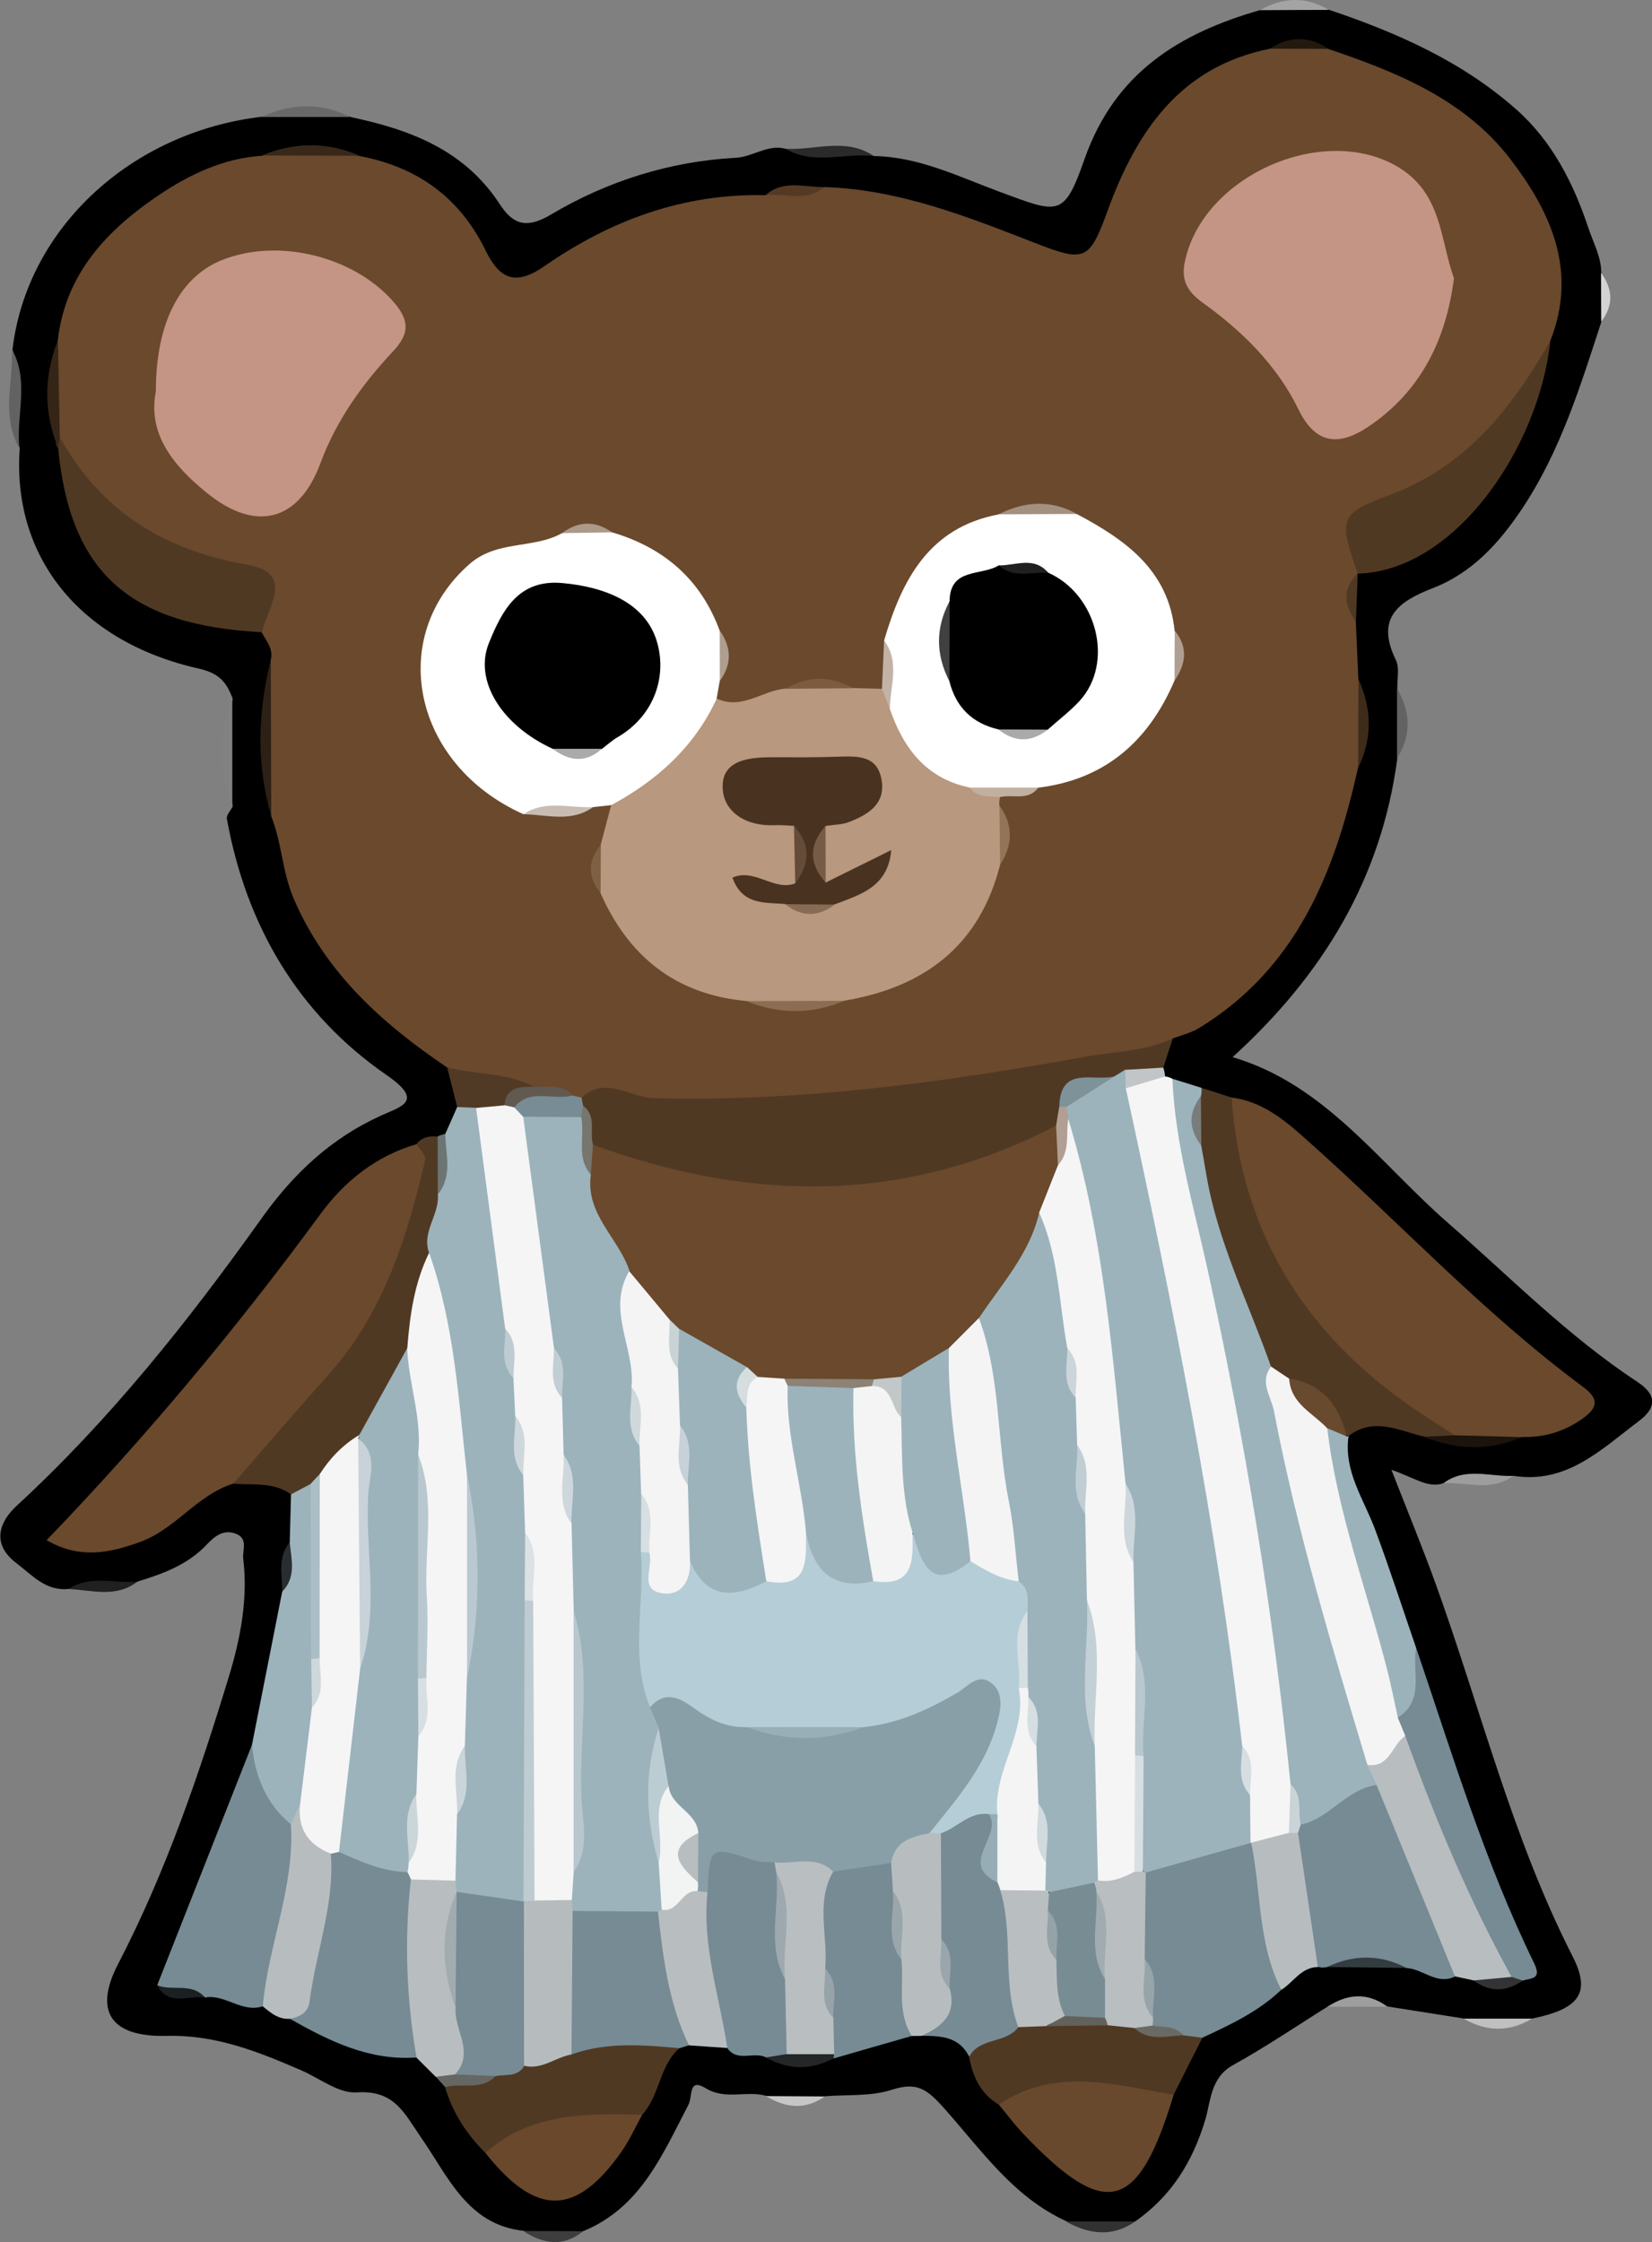 <?xml version="1.0" encoding="UTF-8"?><svg id="Calque_2" xmlns="http://www.w3.org/2000/svg" viewBox="0 0 170.47 231.31"><rect x="0" y="0" width="170.47" height="231.31" fill="#808080" stroke="none"/><defs><style>.cls-1{fill:#9d9d9d;}.cls-2{fill:#98afb8;}.cls-3{fill:#76756e;}.cls-4{fill:#b9c8cf;}.cls-5{fill:#d6dddf;}.cls-6{fill:#b8bdc0;}.cls-7{fill:#f4f4f4;}.cls-8{fill:#f4f4f5;}.cls-9{fill:#fff;}.cls-10{fill:#69482c;}.cls-11{fill:#c0ced4;}.cls-12{fill:#2d2015;}.cls-13{fill:#282e30;}.cls-14{fill:silver;}.cls-15{fill:#9da9ae;}.cls-16{fill:#d6dee1;}.cls-17{fill:#c2c7c7;}.cls-18{fill:#f5f5f5;}.cls-19{fill:#947459;}.cls-20{fill:#899fa8;}.cls-21{fill:#3e3e3e;}.cls-22{fill:#c9d2d5;}.cls-23{fill:#ab9989;}.cls-24{fill:#96a3a9;}.cls-25{fill:#7c5b40;}.cls-26{fill:#765c46;}.cls-27{fill:#beccd2;}.cls-28{fill:#778c95;}.cls-29{fill:#6c7474;}.cls-30{fill:#543a24;}.cls-31{fill:#cdd7db;}.cls-32{fill:#787d7b;}.cls-33{fill:#3e2b1a;}.cls-34{fill:#cad6da;}.cls-35{fill:#a4a4a4;}.cls-36{fill:#696969;}.cls-37{fill:#c1c5c7;}.cls-38{fill:#646763;}.cls-39{fill:#313131;}.cls-40{fill:#dbe1e4;}.cls-41{fill:#b09f90;}.cls-42{fill:#c1ced3;}.cls-43{fill:#c49484;}.cls-44{fill:#24190f;}.cls-45{fill:#c7d3d8;}.cls-46{fill:#818181;}.cls-47{fill:#9cb2bb;}.cls-48{fill:#b8987e;}.cls-49{fill:#2a2a2a;}.cls-50{fill:#626262;}.cls-51{fill:#cfd9dc;}.cls-52{fill:#493320;}.cls-53{fill:#d7dfe2;}.cls-54{fill:#b9bec0;}.cls-55{fill:#b7c7cd;}.cls-56{fill:#bcccd3;}.cls-57{fill:#cad5d9;}.cls-58{fill:#b9c8ce;}.cls-59{fill:#d1dade;}.cls-60{fill:#b5cdd6;}.cls-61{fill:#acbec5;}.cls-62{fill:#97adb5;}.cls-63{fill:#cad4d8;}.cls-64{fill:#c1afa0;}.cls-65{fill:#625a50;}.cls-66{fill:#aaa;}.cls-67{fill:#778b94;}.cls-68{fill:#d3d3d3;}.cls-69{fill:#97a5aa;}.cls-70{fill:#202020;}.cls-71{fill:#cdd7dc;}.cls-72{fill:#1b130c;}.cls-73{fill:#cbd5da;}.cls-74{fill:#8c8276;}.cls-75{fill:#b6bcbe;}.cls-76{fill:#6a492d;}.cls-77{fill:#69492d;}.cls-78{fill:#654c38;}.cls-79{fill:#8d6d52;}.cls-80{fill:#99a6ab;}.cls-81{fill:#95a3a8;}.cls-82{fill:#1b2022;}.cls-83{fill:#352517;}.cls-84{fill:#c6d2d7;}.cls-85{fill:#503923;}.cls-86{fill:#b7bdbf;}.cls-87{fill:#242627;}.cls-88{fill:#876b54;}.cls-89{fill:#392819;}.cls-90{fill:#c3d0d5;}.cls-91{fill:#768b94;}.cls-92{fill:#b8bdbf;}.cls-93{fill:#c9bcb2;}.cls-94{fill:#513a25;}.cls-95{fill:#63615b;}.cls-96{fill:#788c94;}.cls-97{fill:#a1acb1;}.cls-98{fill:#a4907f;}.cls-99{fill:#d5dfe2;}.cls-100{fill:#b09f92;}.cls-101{fill:#9cb3bc;}.cls-102{fill:#313334;}.cls-103{fill:#af9e8f;}.cls-104{fill:#bac9cf;}.cls-105{fill:#404040;}.cls-106{fill:#9e9e9e;}.cls-107{fill:#c6c6c6;}.cls-108{fill:#7e9299;}.cls-109{fill:#f2f3f3;}.cls-110{fill:#c3b3a6;}.cls-111{fill:#6a6a64;}.cls-112{fill:#d8dfe2;}.cls-113{fill:#806044;}.cls-114{fill:#684a2f;}.cls-115{fill:#333c40;}.cls-116{fill:#ced8dc;}</style></defs><g id="Calque_1-2"><g><path d="m36.16,12.07c6.11,1.29,11.72,3.36,15.39,8.96,1.21,1.85,2.5,2.77,5.26,1.13,5.79-3.45,12.29-5.52,19.1-5.88,1.83-.1,3.31-1.43,5.16-.93,2.98.94,6.14-.37,9.11.75,4.63.07,8.74,2.12,12.93,3.67,6.16,2.28,6.67,2.71,8.8-3.35,3.13-8.92,9.77-12.98,18.12-15.38,2.37-.6,4.74-.55,7.11-.03,7.02,2.36,13.73,5.32,19.35,10.3,3.72,3.3,5.9,7.66,7.42,12.22.48,1.45,1.31,2.95,1.33,4.59.51,1.68.49,3.36.02,5.04-2.18,6.66-4.23,13.37-8.18,19.3-2.38,3.57-5.19,6.66-9.24,8.22-3.62,1.4-5.89,3.13-3.8,7.41.4.81.12,1.96.15,2.95.62,2.4.62,4.8,0,7.2-1.64,12.4-7.69,22.36-17,30.82,9.56,2.81,15.17,10.95,22.24,17.11,6.41,5.59,12.37,11.68,19.52,16.38,1.81,1.19,2.22,2.52.16,4.06-3.89,2.92-7.44,6.52-12.96,5.64-2.32.95-4.87-.28-7.18.76-1.62.57-3-.57-5.39-1.38,1.74,4.45,3.17,7.93,4.46,11.47,4.7,12.93,7.94,26.38,14.24,38.73,1.92,3.76.7,5.42-4.16,6.41-2.35.56-4.71.55-7.06,0-2.62-.41-5.24-.82-7.86-1.24-2.07-.65-4.14-.67-6.2.01-3.25,2.03-6.42,4.19-9.76,6.03-2.35,1.29-2.31,3.8-2.87,5.66-1.32,4.36-3.5,7.84-7.18,10.44-2.39.69-4.78.69-7.17,0-5.44-2.47-8.78-7.36-12.54-11.58-1.85-2.08-2.85-2.81-5.49-1.96-2.13.69-4.56.47-6.85.66-2.02.48-4.04.54-6.06-.04-2.03-.59-4.19.47-6.26-.79-1.82-1.11-1.32.82-1.78,1.71-2.67,5.1-4.92,10.59-10.82,13.02-2.06.64-4.12.67-6.18-.02-5.76-.59-7.82-5.63-10.47-9.45-1.86-2.67-2.8-5.09-6.77-4.83-1.85.12-3.81-1.45-5.72-2.28-4.43-1.92-8.82-3.68-13.86-3.55-5.84.14-7.56-2.55-5.03-7.42,4.93-9.49,8.37-19.59,11.46-29.75,1.14-3.76,1.96-7.92,1.45-12.04-.11-.89.54-2.07-.73-2.58-1.27-.51-2.19.21-3.03,1.1-1.95,2.08-4.51,3.01-7.14,3.82-2.28,1.09-4.8-.13-7.1.76-2.38.25-3.76-1.41-5.42-2.67-2.7-2.05-1.62-4.37.01-5.88,9.65-8.88,17.74-19.07,25.31-29.69,3.29-4.62,7.18-8.27,12.36-10.61,2.07-.94,4.44-1.46.55-4.15-9.17-6.33-14.51-15.46-16.5-26.46-.07-.37.39-.83.6-1.25-.59-3.72-.6-7.44,0-11.16-.64-1.63-1.32-2.58-3.51-3.08-12.34-2.77-19.29-11.61-18.46-22.76-1.09-3.33.24-6.83-.75-10.16,1.48-12.51,12.24-22.43,25.74-24.01,3.06-.62,6.12-.63,9.17,0Z"/><path class="cls-46" d="m23.97,72.07c0,3.72,0,7.44,0,11.16-1.5-3.72-1.45-7.44,0-11.16Z"/><path class="cls-50" d="m1.25,36.08c1.81,3.27.39,6.78.75,10.16-1.89-3.27-.65-6.76-.75-10.16Z"/><path class="cls-49" d="m90.17,16.1c-3.03-.36-6.19.97-9.11-.75,3.04.18,6.21-1.21,9.11.75Z"/><path class="cls-36" d="m36.16,12.07c-3.06,0-6.12,0-9.17,0,3.06-1.44,6.12-1.52,9.17,0Z"/><path class="cls-35" d="m137.12,1.02c-2.37,0-4.74.02-7.11.03,2.36-1.33,4.73-1.46,7.11-.03Z"/><path class="cls-39" d="m109.98,229.17c2.39,0,4.78,0,7.17,0-2.39,1.67-4.78,1.33-7.17,0Z"/><path class="cls-50" d="m144.16,78.25c0-2.4,0-4.8,0-7.2,1.44,2.4,1.48,4.8,0,7.2Z"/><path class="cls-14" d="m151.03,208.25c2.35,0,4.71,0,7.06,0-2.35,1.41-4.71,1.36-7.06,0Z"/><path class="cls-70" d="m7.07,163.93c2.24-1.48,4.73-.55,7.1-.76-2.21,1.71-4.7.87-7.1.76Z"/><path class="cls-1" d="m148.95,153.02c2.24-1.7,4.77-.66,7.18-.76-2.24,1.67-4.77.62-7.18.76Z"/><path class="cls-106" d="m136.97,207.03c2.07-1.35,4.13-1.53,6.2-.01-2.07,0-4.14,0-6.2.01Z"/><path class="cls-107" d="m79.04,216.24c2.02.01,4.04.03,6.06.04-2.03,1.43-4.05,1.18-6.06-.04Z"/><path class="cls-21" d="m54,230.16c2.06,0,4.12.02,6.18.02-2.07,1.66-4.12,1.33-6.18-.02Z"/><path class="cls-68" d="m165.23,33.18c0-1.68-.01-3.36-.02-5.04,1.23,1.68,1.31,3.36.02,5.04Z"/><path class="cls-76" d="m85.05,19.3c7.76.24,14.83,3.07,21.92,5.83,5.02,1.95,5.46,1.7,7.33-3.41,2.98-8.14,7.46-14.84,16.74-16.69,2.01-.53,4.02-.56,6.03.02,7.1,2.4,14.06,5.21,18.78,11.36,4.22,5.5,6.97,11.58,4.12,18.76-2.06,7.49-6.86,12.84-13.8,15.85-3.95,1.71-6.36,3.72-6.08,8.18v-.02c-.97,1.63-.67,3.3-.18,4.98.09,1.97.17,3.95.26,5.92.55,3.05.62,6.1-.04,9.15-2.4,10.82-6.36,20.71-16.42,26.84-.82.5-1.8.72-2.71,1.07-2.5,3.06-6.17,2.69-9.53,3.33-13.24,2.51-26.52,4.5-40.06,4.15-3.49-.09-6.97-.22-10.41-.75-.54.08-1.08.08-1.61.02-1.54-.28-3.08-.57-4.61-.92-2.95-.74-6.21-.54-8.65-2.85-6.67-4.51-12.5-9.72-15.81-17.38-1.21-2.8-1.23-5.8-2.34-8.55-.71-5.35-.58-10.71-.05-16.07.32-1.16-.44-1.98-.93-2.88-.07-3.89-1.68-5.99-5.85-6.88-7.73-1.66-13.31-6.22-15.57-14.17.2-3.02-.42-6.07.38-9.06.79-6.95,5.17-11.49,10.58-15.1,3.1-2.07,6.57-3.7,10.45-3.96,3.38-.58,6.75-.64,10.12.03,5.93,1.11,10.33,4.27,12.99,9.72,1.43,2.94,3.06,3.74,6.09,1.63,6.81-4.73,14.36-7.52,22.81-7.31,1.9-1.1,4.12.16,6.04-.83Z"/><path class="cls-76" d="m127.09,113.23c2.97.36,5.24,2.13,7.33,3.99,9.71,8.58,18.52,18.16,28.98,25.89,1.85,1.37,1.26,2.31-.25,3.35-1.85,1.27-3.87,1.84-6.09,1.79-2.09.75-4.24.21-6.36.35-12.2-4.15-23.78-19.05-24.64-31.71-.09-1.35-.06-2.65,1.03-3.66Z"/><path class="cls-76" d="m24.07,153.06c-3.72,1.15-5.93,4.67-9.6,6.01-3.25,1.19-6.32,1.76-9.66-.18,10.25-10.64,19.62-21.87,28.3-33.7,2.45-3.34,5.72-5.95,9.87-7.15,2.53-.1,2.03,1.83,1.76,3.08-2.87,13.23-9.44,24.11-20.67,31.95Z"/><path class="cls-101" d="m45.95,116.98c.41-.93.82-1.85,1.23-2.78.78-.71,1.54-.6,2.29.06,2.74,7.19,2.66,14.87,3.97,22.31-.02,1.87-.08,3.75.55,5.56.29,1.31.41,2.65.43,3.99-.05,2.15-.06,4.29.65,6.36.39,1.96.45,3.95.42,5.94-.07,2.38-.02,4.76-.01,7.14-.41,9.96.83,19.95-.7,29.88-2.43,2.8-4.96,1.59-7.5.2-.46-.4-.8-.89-1.04-1.45-.73-2.28-.54-4.59-.15-6.9.83-2.42.65-4.93.56-7.43,0-2.3-.02-4.59.42-6.86,1.06-6.85.92-13.71.06-20.56-1.31-7.65-1.94-15.42-3.85-22.97-.67-2.29.8-4.25.95-6.42,1.11-1.88.42-4.26,1.71-6.09Z"/><path class="cls-85" d="m60.02,113.23c2.46-2.28,5.01,0,7.46.06,15.07.4,29.87-1.62,44.62-4.29,2.99-.54,6.1-.52,8.92-1.88-.33,1.01-.65,2.01-.98,3.02-.85.91-1.99,1.12-3.14,1.31-.65.13-1.3.31-1.95.47-2,.48-4.51.2-4.85,3.21-.24.74-.59,1.4-1.1,1.98-10.75,7.24-22.81,7.07-34.93,5.88-4.39-.43-8.89-1.22-12.68-3.93-1.32-1.15-1.53-2.76-1.8-4.36-.04-.54.1-1.03.42-1.47Z"/><path class="cls-18" d="m120.23,111.05c.27.03.52.11.76.25,3.11,6.2,3.38,13.11,4.96,19.69,4.17,17.33,6.93,34.89,8.53,52.64-.11,1.67,0,3.38-.64,4.99-.93,1.62-2.37,2.23-4.18,2.07-.54-.16-.95-.49-1.22-.99-.67-1.51-.6-3.12-.67-4.71.08-1.86-.17-3.67-.75-5.45-3.32-20.67-6.21-41.41-11.24-61.77-.43-1.74-.79-3.59-.14-5.41,1.28-1.35,2.75-2.02,4.61-1.3Z"/><path class="cls-101" d="m133.17,184.07c-1.79-17.83-4.69-35.46-8.53-52.97-1.43-6.54-3.38-13.04-3.66-19.81.99.31,1.99.62,2.98.93.36.31.54.7.55,1.17-.29,1.82-.18,3.6.58,5.32,1.5,7.63,4.93,14.65,6.95,22.12,1.62,11.33,4.76,22.29,8.06,33.21.72,2.37,1.5,4.72,2.1,7.13.22,1.01.45,2.03.1,3.06-2.47,2-4.5,4.92-8.35,4.12-.84-1.32.09-2.97-.79-4.28Z"/><path class="cls-91" d="m132.22,205.27c-2.35,2.25-5.25,3.6-8.15,4.95-.64.41-1.33.57-2.09.49-1.23-.28-2.42-.64-3.34-1.59-.29-.43-.49-.9-.62-1.41-.33-2.05-.28-4.16-.98-6.16-.39-2.76-.73-5.52.48-8.18,3.29-3.01,7.19-3.91,11.52-3.25l.05-.05c3.18,4.62,2.86,9.96,3.11,15.18Z"/><path class="cls-91" d="m16.22,204.81c3.26-8.27,6.52-16.53,9.78-24.8,2.26,2.55,3.24,5.83,4.97,8.69.28,6.42-.51,12.62-3.84,18.27-2.15.73-3.88-1.27-5.97-.9-1.43-1.27-3.64.54-4.93-1.27Z"/><path class="cls-91" d="m134.21,188.24c3-.62,4.73-3.68,7.84-4.09,3.95,6.07,7.25,12.41,8.09,19.76-1.88.9-3.3-.78-5-.88-2.73-.7-5.47-.58-8.21-.09l-.47.05-.47-.07c-3.19-3.98-3.31-8.57-2.67-13.31.16-.54.46-1,.89-1.37Z"/><path class="cls-85" d="m123.92,113.08c.08-.28.1-.57.05-.86,1.04.34,2.08.67,3.12,1.01,1.01,14.46,8.1,25.21,20.12,32.96.97.62,1.93,1.25,2.89,1.88-.97.82-2,.67-3.04.16-2.63-.58-5.25-2.12-7.9-.09-.2-.09-.4-.18-.6-.27-1.94-1.66-3.19-4.11-5.74-5.09-.83-.33-1.49-.83-1.66-1.78-2.32-6.6-5.53-12.9-6.69-19.89-.16-.97-.34-1.93-.51-2.9-.6-1.7-.54-3.4-.04-5.11Z"/><path class="cls-91" d="m42.98,212.26c-4.87.35-9.01-1.69-13.07-4,1.68-5.51,2.24-11.25,3.59-16.84.32-.47.76-.77,1.32-.91,2.88.03,5.51.78,7.75,2.68.32.5.54,1.04.67,1.61-.13,5.82,1.62,11.66-.27,17.45Z"/><path class="cls-85" d="m45.18,123.2c.2,2.1-1.7,3.88-.9,6.06-.15,3.2-.2,6.42-1.33,9.49-1.39,3.25-2.54,6.64-4.91,9.39-1.33,1.49-2.81,2.83-4.2,4.26-.46.47-.94.91-1.45,1.32-.73.46-1.43,1.08-2.36.44-1.81-1.31-3.94-.93-5.96-1.1,3.25-3.72,6.46-7.48,9.76-11.16,5.71-6.36,8.17-14.18,10.05-22.25.1-.45-.58-1.08-.9-1.62.56-.73,1.33-.86,2.18-.78.64,1.98.6,3.97.02,5.96Z"/><path class="cls-85" d="m6.17,45.09c4.22,7.64,10.75,11.67,19.31,13.16,5.01.87,2.17,4.37,1.54,6.97-13.71-.7-19.79-6.2-21.02-19-.36-.44-.28-.81.17-1.13Z"/><path class="cls-91" d="m79.05,212.25c-1.26-.65-2.97.55-4.01-.98-3.58-4.78-3.42-10.35-3.35-15.9.57-6.71,1.79-7.25,8.43-3.69.41.43.71.93.91,1.49.91,3.63-.21,7.45,1.05,11.05.37,2.63.81,5.26-.58,7.76-.74.75-1.57.7-2.44.28Z"/><path class="cls-91" d="m71.09,211c-.33.1-.66.21-1,.31-3.76,1.42-7.56,2.14-11.47.54-1.64-4.91-1.65-9.81.04-14.71,2.81-2.04,5.8-1.7,8.84-.66,3.12,4.36,3.55,9.39,3.58,14.53Z"/><path class="cls-85" d="m140.1,59.18c-1.96-5.66-1.93-6.18,3.24-8.09,7.93-2.93,12.69-8.97,16.64-15.94-1.14,10.93-9.78,23.76-19.88,24.03Z"/><path class="cls-77" d="m121.11,216.12c-3.67,12.1-7.01,12.97-15.52,4.01-.9-.95-1.68-2-2.52-3.01.27-2.69,2.58-2.72,4.38-3.11,4.78-1.03,9.51-1.19,13.66,2.11Z"/><path class="cls-67" d="m100.01,212.18c-1.04-2.11-2.98-2.15-4.94-2.16.11-1.95,2.32-3.24,1.7-5.42.08-1.76-.26-3.46-.74-5.14-.43-3.32-.7-6.63.23-9.92,1.19-2.1,2.9-3.26,5.41-2.9,2.86,1.87-.06,5.36,2.08,7.44.26.45.46.92.62,1.4,1.44,4.33,1.01,8.87,1.48,13.31-1.01,2.75-3.32,3.25-5.85,3.38Z"/><path class="cls-85" d="m58.98,211.94c3.64-1.3,7.38-.98,11.12-.64-2.08,1.83-2,4.88-3.83,6.86-5.23,1.99-10.91,2.11-16.18,3.94-1.94-1.92-3.39-4.15-4.16-6.78,1.11-1.72,3.12-1.28,4.68-1.95,1.16-.33,2.33-.65,3.47-1.05,1.61-.37,3.18-1.38,4.9-.37Z"/><path class="cls-91" d="m94.08,210.04c-2.69.77-5.38,1.54-8.06,2.32-.18-.19-.36-.39-.54-.58-.63-1.22-.66-2.54-.71-3.86.08-1.88-.24-3.7-.76-5.5-.19-3.37-1.33-6.88,1.42-9.83,2.13-1.04,4.29-1.92,6.68-.79.87.85,1.11,1.95,1.24,3.1.14,2.4-.18,4.84.63,7.19.36,2.65.9,5.29.1,7.96Z"/><path class="cls-85" d="m100.01,212.18c1.09-2.03,3.81-1.33,5.07-3.05.86-.77,1.85-1.19,3-1.28,1.9-.09,3.81-.06,5.72-.04,1.08.02,2.15.15,3.18.5,1.45,1.35,3.38,1.19,5.12,1.66.66.08,1.31.17,1.97.25-.99,1.97-1.98,3.93-2.97,5.9-6.09-1.07-12.22-2.9-18.04,1-1.87-1.12-2.69-2.89-3.06-4.94Z"/><path class="cls-92" d="m150.14,203.9c-2.7-6.59-5.4-13.17-8.09-19.76-.32-.69-.63-1.38-.95-2.07,1.44-1.05,1.81-3.69,4.43-3,4.22,7.57,7.05,15.78,10.79,23.58.29.61.03,1.28-.44,1.8-1.29.18-2.58.32-3.85-.15-.63-.14-1.26-.27-1.89-.41Z"/><path class="cls-101" d="m30.03,154.16c.68-.36,1.35-.71,2.03-1.07,2.88,5.6.75,11.61,1.42,17.39,0,1.76-.03,3.52-.02,5.27-.11,3.34-.91,6.59-1.47,9.87-.36,1.09-.9,2.04-1.97,2.59-2.57-2.13-3.71-4.96-4.02-8.2,1.04-5.27,2.08-10.54,3.12-15.81,1.05-1.58-.02-3.48.78-5.09.04-1.65.09-3.3.13-4.95Z"/><path class="cls-91" d="m155.98,203.95c-4.4-7.96-7.89-16.32-10.97-24.86-1.06-.46-1.43-1.27-1.22-2.39,1.33-2.03.43-4.85,2.35-6.68,3.73,10.96,7.07,22.08,12.17,32.52.81,1.65-.29,1.53-1.19,1.78-.53.34-.91.21-1.14-.37Z"/><path class="cls-10" d="m50.09,222.1c4.69-4.19,10.43-4.06,16.18-3.94-.71,1.29-1.31,2.65-2.16,3.85-4.71,6.67-8.81,6.67-14.02.09Z"/><path class="cls-86" d="m92.14,195.1c-.06-.97-.12-1.94-.18-2.91-.8-3.26,1.5-3.5,3.72-3.81.56.1,1.02.35,1.41.77.02,3.65.04,7.29.05,10.94,1.01,1.57-.18,3.51.86,5.07.74,2.65-.81,3.93-2.92,4.87-.33,0-.66,0-.99.01-1.55-2.46-.81-5.24-1.07-7.88-1.13-2.25.3-4.82-.88-7.06Z"/><path class="cls-86" d="m30.02,188.21c.31-.7.63-1.4.94-2.1,1.44,1.48,2.4,3.25,3.18,5.14.39,5.23-1.54,10.12-2.19,15.2-.15,1.2-1.01,1.61-2.05,1.82-1.16.07-1.97-.61-2.78-1.29.55-6.32,3.3-12.3,2.9-18.77Z"/><path class="cls-92" d="m42.98,212.26c-1.05-6.09-1.27-12.21-.58-18.36,1.57-1.16,3.1-.99,4.61.13.04.38.08.77.11,1.15.04.25.08.49.13.74.46,3.71-.47,7.52.76,11.18.47,2.48,2.17,5.1-.74,7.23-.78.31-1.54.35-2.3-.07-.67-.66-1.33-1.33-2-1.99Z"/><path class="cls-47" d="m146.13,170.02c-.45,2.44.94,5.37-1.89,7.18-4.28-9.43-7.69-19.09-7.74-29.62,1.22-1.4,1.85-.4,2.47.62,0,0,.19-.07.19-.07-.53,3.62,1.55,6.49,2.73,9.64,1.51,4.05,2.84,8.17,4.25,12.26Z"/><path class="cls-6" d="m71.09,211c-2.11-4.35-2.67-9.06-3.19-13.78.09-.2.17-.4.26-.6,1.01-1.17,2.03-2.34,3.81-2.16.43.14.77.39,1.04.75-.59,5.52,1.24,10.73,2.04,16.07-1.32-.09-2.64-.18-3.96-.27Z"/><path class="cls-86" d="m133.94,189.08l2.05,13.85c-1.73.02-2.51,1.57-3.77,2.35-2.44-4.77-2.06-10.12-3.11-15.18,1.3-.34,2.6-.68,3.9-1.02.32-.43.63-.43.94,0Z"/><path class="cls-94" d="m49.14,114.29c-.65-.03-1.31-.06-1.96-.08-.35-1.37-.69-2.73-1.04-4.1,2.95.8,6.14.48,8.92,2.01-.83,1.17-2.03,1.88-3.22,2.6-.97.32-1.88.23-2.71-.42Z"/><path class="cls-12" d="m27.94,68.11c.02,5.36.04,10.71.05,16.07-1.56-5.35-1.39-10.71-.05-16.07Z"/><path class="cls-83" d="m6.17,45.09c-.06.38-.11.75-.17,1.13-1.51-3.7-1.48-7.41-.02-11.12.06,3.33.13,6.66.19,9.99Z"/><path class="cls-72" d="m147.06,148.22c1.01-.05,2.03-.1,3.04-.15,2.32.06,4.64.12,6.96.19-3.34,1.4-6.67,1.39-10-.03Z"/><path class="cls-89" d="m37.13,16.07c-3.37-.01-6.75-.02-10.12-.03,3.38-1.39,6.75-1.43,10.12.03Z"/><path class="cls-33" d="m140.15,79.21c.01-3.05.02-6.1.03-9.15,1.39,3.06,1.45,6.11-.03,9.15Z"/><path class="cls-115" d="m136.93,202.93c2.75-1.31,5.49-1.32,8.21.09-2.74-.03-5.47-.06-8.21-.09Z"/><path class="cls-87" d="m79.05,212.25l2.12-.34c1.63-1.22,3.27-1.1,4.9,0l-.06.44c-2.34,1.23-4.66,1.21-6.97-.1Z"/><path class="cls-29" d="m45.18,123.2c0-1.99-.01-3.97-.02-5.96.25-.12.51-.21.79-.26.03,2.11.78,4.3-.76,6.22Z"/><path class="cls-37" d="m120.23,111.05l-4.06,1.22c-.75-.61-.65-1.25-.07-1.9,1.31-.08,2.62-.15,3.94-.23.1.3.16.6.19.91Z"/><path class="cls-44" d="m137.08,5.04c-2.01,0-4.02-.01-6.03-.02,2.02-1.31,4.03-1.33,6.03.02Z"/><path class="cls-30" d="m85.05,19.3c-1.84,1.56-4.01.63-6.04.83,1.83-1.63,3.99-.8,6.04-.83Z"/><path class="cls-38" d="m44.97,214.25c.66-.08,1.32-.17,1.99-.25,1.42-.63,2.84-1.2,4.18.18-1.48,1.55-3.49.66-5.21,1.13-.32-.35-.64-.71-.95-1.06Z"/><path class="cls-85" d="m139.92,64.14c-1.22-1.7-1.47-3.37.18-4.98-.06,1.66-.12,3.32-.18,4.98Z"/><path class="cls-82" d="m16.22,204.81c1.59.64,3.59-.33,4.93,1.27-1.69-.26-3.75.95-4.93-1.27Z"/><path class="cls-102" d="m155.98,203.95c.38.12.76.25,1.14.37-1.69,1.2-3.39,1.22-5.07-.01,1.31-.12,2.63-.24,3.94-.36Z"/><path class="cls-13" d="m29.9,159.11c.16,1.76.7,3.58-.78,5.09.01-1.73-.51-3.55.78-5.09Z"/><path class="cls-48" d="m103.2,89.22c-2.13,8.38-7.85,12.64-16.09,14.02-3.36.64-6.72.58-10.09.03-7.26-.67-12.15-4.56-15.05-11.13-.58-1.67-.61-3.34.02-5.01.36-1.36.72-2.72,1.08-4.08,3.29-3.99,7.03-7.54,10.88-10.99,2.6,1.24,4.72-.85,7.12-1.02,2.32-.65,4.65-.54,6.98-.06.99.03,1.97.05,2.96.08.88.43,1.34,1.23,1.81,2.03,1.49,3.48,3.9,6.01,7.53,7.28,1.03.49,2.2.78,2.84,1.85-.06.29-.09.58-.07.87.71,2.03.59,4.07.07,6.12Z"/><path class="cls-43" d="m150.03,28.73c-.84,6.55-3.56,11.73-8.8,15.27-2.78,1.87-5.35,2.13-7.24-1.76-2.2-4.53-5.8-8.08-9.88-11.01-1.58-1.13-2.24-2.32-1.86-4.17,1.78-8.81,14.02-14.31,21.76-9.98,4.86,2.72,4.57,7.7,6.04,11.65Z"/><path class="cls-43" d="m16.08,40.4c0-7.25,2.58-12.02,7.1-13.68,5.85-2.16,13.4-.17,17.39,4.38,1.62,1.84,1.79,3.22.02,5.11-3.19,3.39-5.9,7.18-7.53,11.59-2.19,5.91-6.58,7.18-11.64,3.11-3.5-2.81-6.21-6.12-5.34-10.51Z"/><path class="cls-9" d="m73.96,72.07c-2.3,4.98-6.14,8.43-10.88,10.99-.63.07-1.26.14-1.89.21-2.32.94-4.85-.22-7.17.73-11.41-5.1-14.18-18.25-5.57-25.81,2.85-2.5,6.58-1.53,9.55-3.19,1.72-.55,3.44-.43,5.17-.08,5.34,1.58,9.14,4.84,11.09,10.13.45,1.73.43,3.47.01,5.2-.11.61-.21,1.21-.32,1.82Z"/><path class="cls-9" d="m100.07,81.25c-4.48-.93-6.83-4.03-8.24-8.09-.69-2.32.26-4.78-.6-7.08,1.83-6.24,4.6-11.64,11.8-13.01,2.69-.65,5.39-.59,8.09-.04,4.99,2.65,9.44,5.76,10.09,12.04.51,1.72.54,3.44-.02,5.16-2.67,6.23-7.14,10.18-14.04,11.03-2.36.6-4.72.59-7.08,0Z"/><path class="cls-28" d="m60.02,113.23c.04.28.09.55.14.83.37.57.29,1.07-.22,1.52-1.93,1.07-3.93,1.01-5.96.34-.82-.44-1.44-1.02-1.29-2.07,1.9-2.07,4.2-1.13,6.41-.83.31.08.62.15.93.22Z"/><path class="cls-79" d="m77.02,103.28c3.36-.01,6.73-.02,10.09-.03-3.36,1.41-6.72,1.4-10.09.03Z"/><path class="cls-65" d="m59.09,113.01c-1.98.57-4.36-.81-6.03,1.23-.4.22-.73.15-1-.22.18-1.93,1.62-1.89,3.01-1.91,1.37.17,2.91-.41,4.02.9Z"/><path class="cls-98" d="m111.12,53.02c-2.7.01-5.39.03-8.09.04,2.69-1.34,5.39-1.55,8.09-.04Z"/><path class="cls-110" d="m91.23,66.07c1.67,2.24.61,4.7.6,7.08-.27-.69-.54-1.39-.82-2.08.07-1.67.14-3.33.22-5Z"/><path class="cls-25" d="m88.06,71c-2.33.02-4.65.04-6.98.06,2.32-1.39,4.64-1.35,6.98-.06Z"/><path class="cls-64" d="m100.07,81.25c2.36,0,4.72,0,7.08,0-1.05,1.41-2.63.67-3.96.98-1.11-.11-2.32.11-3.13-.98Z"/><path class="cls-93" d="m54.02,84c2.26-1.52,4.77-.62,7.17-.73-2.25,1.61-4.75.77-7.17.73Z"/><path class="cls-19" d="m103.2,89.22c-.02-2.04-.05-4.08-.07-6.12,1.46,2.02,1.39,4.06.07,6.12Z"/><path class="cls-23" d="m63.17,54.92c-1.72.03-3.45.05-5.17.08,1.7-1.28,3.43-1.3,5.17-.08Z"/><path class="cls-103" d="m74.28,70.25c0-1.73,0-3.47-.01-5.2,1.22,1.73,1.27,3.46.01,5.2Z"/><path class="cls-41" d="m121.2,70.22c0-1.72.01-3.44.02-5.16,1.41,1.72,1.16,3.44-.02,5.16Z"/><path class="cls-113" d="m62,87.14c0,1.67-.01,3.34-.02,5.01-1.35-1.68-1.35-3.34.02-5.01Z"/><path class="cls-18" d="m52.06,114.02c.33.07.67.15,1,.22.31.32.62.64.92.97,3.18,4.39,2.42,9.71,3.33,14.61.53,2.86.71,5.83,1.08,8.74.05,1.93-.02,3.87.65,5.74.4,1.92.43,3.87.44,5.82-.12,2.52-.15,5.04.66,7.48.5,2.96.46,5.94.38,8.92-.13,8.74.02,17.47-.07,26.21-.01,1.33-.3,2.56-1.22,3.58-1.53.88-3.03,1.09-4.43-.25-.5-10.01-.08-20.02-.22-30.03-.2-2.62.44-5.29-.39-7.89-.07-1.98-.13-3.96-.2-5.94-1.03-1.93.22-4.16-.82-6.09-.06-1.31-.13-2.63-.19-3.94-.97-1.58.2-3.51-.85-5.08-1-7.6-2-15.19-3-22.79.97-.09,1.94-.18,2.91-.27Z"/><path class="cls-18" d="m47.01,194.02c-1.54-.04-3.07-.08-4.61-.13-.1-.26-.22-.51-.35-.76-.33-.42-.5-.89-.5-1.42.29-2.3.24-4.61.17-6.93,0-1.89.02-3.78.41-5.65.75-2.16.56-4.4.56-6.63-.29-7.37.63-14.77-.6-22.11-.32-3.77-1.53-7.54-.06-11.32.26-3.39.73-6.73,2.25-9.83,2.61,7.4,3.04,15.16,3.9,22.86.64,7.01.62,14.01,0,21.02-.07,2.31-.14,4.63-.21,6.94-1.08,2.27.23,4.82-.81,7.09-.05,2.28-.11,4.56-.16,6.85Z"/><path class="cls-91" d="m51.14,214.18c-1.39-.06-2.78-.12-4.18-.18,2.09-2.27-.14-4.58.06-6.87-.63-4-.83-7.99.11-11.97,0,0,0,.01,0,.01,2.3.33,4.6.67,6.9,1,.19.24.39.48.59.72,1.28,5.45,1.97,10.88-.52,16.21-.67,1.22-1.91.87-2.95,1.08Z"/><path class="cls-27" d="m55.02,165.18c.05,10.3.09,20.59.14,30.89-.34.39-.71.39-1.1.07,0,0-.04.03-.04.03.04-10.36.08-20.73.12-31.09.34-.4.64-.39.88.1Z"/><path class="cls-104" d="m48.19,173.14c0-7.01,0-14.01,0-21.02,1.46,7.01,1.46,14.01,0,21.02Z"/><path class="cls-57" d="m47.17,187.18c.1-2.38-.82-4.88.81-7.09-.09,2.38.81,4.88-.81,7.09Z"/><path class="cls-40" d="m55.02,165.18c-.29-.03-.59-.06-.88-.1.02-2.32.04-4.64.05-6.95,1.66,2.19.61,4.69.83,7.05Z"/><path class="cls-71" d="m53.18,146.1c1.55,1.86.73,4.03.82,6.09-1.54-1.86-.78-4.03-.82-6.09Z"/><path class="cls-27" d="m52.14,137.08c1.42,1.5.83,3.34.85,5.08-1.47-1.49-.8-3.35-.85-5.08Z"/><path class="cls-76" d="m61.19,118.09c16.2,5.92,32.17,6.17,47.8-1.97,1.19.93,1.25,2.25,1.25,3.59-.11,2.07-1.1,3.86-1.8,5.75-1.53,4.05-3.62,7.77-6.54,10.99-1.17,1.15-2.32,2.33-3.55,3.43-1.75,1.34-3.69,2.33-5.74,3.12-.99.3-2,.41-3.03.45-2.62.04-5.23.04-7.84,0-1.02-.02-2.03-.13-3.02-.43-.69-.22-1.33-.57-1.95-.94-2.36-1.32-5.09-2.04-6.99-4.14-.51-.46-.99-.94-1.47-1.43-1.61-1.69-3.36-3.25-4.54-5.31-1.89-3.23-4.34-6.25-3.9-10.37.12-1.07.33-2.08,1.31-2.74Z"/><path class="cls-101" d="m116.11,110.36c.02.63.04,1.27.06,1.9,4.88,22.46,9.4,44.99,12.01,67.85.9,1.59-.22,3.51.81,5.08.02,1.65.04,3.3.05,4.94l-10.82,3.05c-.22-.2-.45-.39-.68-.58-1.6-3.7-.55-7.6-.88-11.39-.14-3.72.48-7.49-.64-11.15-.54-2.87-.4-5.76-.43-8.65.09-2.79.36-5.6-.53-8.33-1.39-12.37-3.55-24.65-5.11-36.99-.14-.51-.23-1.03-.29-1.55.62-2.93,3.48-2.45,5.34-3.5l1.09-.67Z"/><path class="cls-108" d="m115.02,111.03c-1.64,1.05-3.29,2.09-4.93,3.14-.26.43-.52.45-.78,0,.09-4.35,3.58-2.52,5.72-3.14Z"/><path class="cls-3" d="m61.19,118.09c-.08,1.04-.15,2.08-.23,3.12-3.02-1.53-2.28-3.69-.99-5.94.06-.4.13-.81.19-1.21,1.43,1.07.66,2.7,1.03,4.03Z"/><path class="cls-100" d="m109.3,114.18c.26,0,.52,0,.78,0,.05.42.1.83.15,1.25-.06,1.66,1.59,3.7-1.06,4.78-.06-1.36-.13-2.73-.19-4.09.11-.65.21-1.29.32-1.94Z"/><path class="cls-63" d="m133.94,189.08l-.47.02s-.47-.02-.47-.02c.06-1.67.11-3.33.17-5,1.29,1.15.74,2.77,1.04,4.17-.08.28-.17.56-.27.84Z"/><path class="cls-16" d="m129,185.19c-1.4-1.51-.84-3.34-.81-5.08,1.44,1.51.76,3.35.81,5.08Z"/><path class="cls-7" d="m136.96,147.35c1.02,8.63,4.1,16.74,6.23,25.09.4,1.58.7,3.18,1.05,4.76.26.63.51,1.25.77,1.88-1.38.9-1.59,3.32-3.91,2.99-3.62-12.06-7.27-24.12-9.64-36.5-.28-1.47-1.53-2.99-.3-4.59.62.42,1.24.83,1.87,1.25,1.5,1.56,3.6,2.67,3.93,5.13Z"/><path class="cls-32" d="m123.92,113.08c.01,1.7.03,3.4.04,5.11-1.31-1.69-1.36-3.39-.04-5.11Z"/><path class="cls-54" d="m117.05,209.22c-.92-.1-1.83-.19-2.75-.29-.45-.26-.79-.63-1.02-1.1-.46-1.2-.46-2.46-.49-3.72-.02-2.64.17-5.29-.19-7.93-.09-.48-.11-.95-.06-1.43.13-.47.38-.87.76-1.17,1.03-.62,2.16-.96,3.36-1.05.48.04.89.23,1.26.54,0,0,.31.12.31.12-.04,2.97-.07,5.94-.11,8.9,1.1,1.91-.24,4.16.87,6.06-.01.27-.03.55-.06.82-.54.78-1.19.67-1.89.25Z"/><path class="cls-69" d="m118.99,208.16c-1.63-1.83-.71-4.02-.87-6.06,1.64,1.83.73,4.02.87,6.06Z"/><path class="cls-111" d="m117.05,209.22c.63-.08,1.26-.16,1.89-.25,1.1.2,2.33-.02,3.17,1-1.73.07-3.54.65-5.06-.75Z"/><path class="cls-114" d="m136.96,147.35c-1.48-1.58-3.78-2.53-3.93-5.13,3.45.53,5.15,2.8,5.94,5.97-.67-.28-1.34-.56-2.01-.85Z"/><path class="cls-101" d="m42.17,192.17c0,.33-.05.65-.12.97-2.54-.06-4.81-1.07-7.07-2.09-2.32-3.11-.44-6.39-.36-9.59.08-3.15.84-6.21,1.4-9.3,1.64-7.7-.05-15.55.98-23.27.03-.29.06-.58.08-.86,1.65-2.98,3.29-5.96,4.94-8.94.15,3.68,1.54,7.22,1.13,10.96.89,7.53.16,15.09.4,22.63-.17,2.15.39,4.35-.38,6.46-.07,1.98-.14,3.96-.2,5.94-1.08,2.27.23,4.82-.8,7.09Z"/><path class="cls-18" d="m37.16,172.17c-.73,6.29-1.45,12.59-2.18,18.88-.28.06-.56.13-.83.19-2.34-.92-3.48-2.59-3.18-5.14.41-3.31.81-6.63,1.22-9.94.81-1.94.22-3.98.4-5.97.24-6.04-.5-12.1.41-18.12,1.06-1.65,2.39-3.04,4.09-4.04,0,0-.13.37-.13.37,1.13,7.92.72,15.84.2,23.77Z"/><path class="cls-61" d="m33,152.07c0,6.33-.01,12.66-.02,18.99-.24.49-.53.53-.88.11-.02-6.03-.03-12.06-.05-18.09.32-.34.63-.68.95-1.01Z"/><path class="cls-20" d="m73.01,195.2c-.35-.03-.69-.06-1.04-.09-.29-.38-.54-.79-.75-1.22-.43-1.36-.32-2.8-.57-4.19-.41-2.08-2.4-3.39-2.68-5.53-.25-1.9-.89-3.71-1.25-5.59-.22-1-.39-2-.05-3.01,1.75-2.27,3.76-1.36,5.69-.38,1.61.82,3.25,1.53,5,2.01,3.84.92,7.68.89,11.51-.02,3.21-.84,6.31-1.95,9.21-3.61,1.58-.91,3.36-1.93,5.03-.43,1.51,1.36,1.39,3.36.88,5.12-1.32,4.59-3.74,8.44-8.05,10.85-1.85.36-3.62.82-3.99,3.08-1.99.3-3.99.6-5.98.9-2.04-.16-4.28.88-6.06-.96-.65-.05-1.34.02-1.94-.17-4.74-1.54-4.74-1.55-4.96,3.25Z"/><path class="cls-54" d="m79.91,192.13c2.03.23,4.27-.83,6.06.96-1.84,3.21-.5,6.67-.82,10.01.98,1.57-.19,3.51.84,5.07.03,1.25.06,2.5.09,3.75-1.63,0-3.27,0-4.9,0-.06-2.58-.12-5.16-.17-7.74-1.2-3.61.42-7.45-.91-11.06-.06-.33-.12-.66-.18-.99Z"/><path class="cls-15" d="m80.09,193.12c1.99,3.55.57,7.37.91,11.05-1.93-3.55-.5-7.38-.91-11.05Z"/><path class="cls-101" d="m67.08,176.14c.3.71.6,1.42.9,2.13-.46,4.66.36,9.23,1.04,13.81.37,1.73.29,3.4-.74,4.92,0,0-.38.21-.38.21-2.93-.02-5.87-.04-8.8-.07-.28-.23-.39-.48-.32-.74.07-.27.15-.4.23-.4.06-.96.13-1.92.19-2.88.64-9,.66-18,0-27-.07-2.99-.15-5.97-.22-8.96-1.02-2.28.31-4.82-.82-7.09-.05-1.96-.11-3.92-.16-5.88-.96-1.59.18-3.51-.83-5.09-1.06-7.97-2.12-15.93-3.18-23.9,2,.02,3.99.04,5.99.05.39,1.97-.55,4.16.99,5.94-.58,4.08,2.88,6.54,3.99,9.94.18,3.99,1.54,7.83,1.5,11.85-.06,2.14-.12,4.27.6,6.34.34,1.65.44,3.32.43,5-.07,2.01-.02,4.02-.01,6.02-.05,5.26.36,10.54-.38,15.78Z"/><path class="cls-75" d="m59,196.01c.03.38.06.76.09,1.14-.04,4.93-.08,9.86-.12,14.8-1.66.28-3.06,1.62-4.89,1.16,0-5.66-.02-11.31-.02-16.97.37-.02.73-.05,1.1-.07,1.28-.02,2.56-.04,3.84-.06Z"/><path class="cls-60" d="m67.08,176.14c-2.12-5.24-.53-10.71-.95-16.05.42-.28.83-.25,1.23.05.73,3.24,2.23,2.43,3.9.74,2.43,1.39,4.88,2.68,7.78,1.39,2.68-.21,2.64-2.99,4.09-4.35,2.42.92,2.92,5.07,6.58,3.89,2.71.36,3.08-1.92,4.01-3.56,2.46-.06,3.37,4.16,6.47,2.33,2.04.19,3.84,1.01,5.57,2.04,1.13.97,1.28,2.25,1.12,3.62-.7,2.61-.44,5.27-.48,7.92.24,4.52-1.25,8.65-2.91,12.74-.42.48-.91.56-1.47.25-2.02-.26-3.26,1.44-4.96,1.99-.38-.01-.76-.03-1.14-.04,2.79-3.49,5.79-6.88,6.97-11.32.36-1.36.76-3.14-.62-4.18-1.37-1.03-2.39.39-3.5,1.04-3.02,1.76-6.17,3.21-9.71,3.54-4,.69-8.01.7-12.01,0-2.03.06-3.76-.74-5.35-1.9-1.53-1.12-3.03-1.95-4.64-.14Z"/><path class="cls-7" d="m102.92,187.2c-.48-4.55,3.11-8.41,2.21-13.03.44-.32.87-.31,1.3.04.29.41.5.86.64,1.34.29,1.7.41,3.44.96,5.1.38,1.77.38,3.57.4,5.37-.08,2.1-.05,4.2.49,6.26.1,1.16-.06,2.25-.94,3.12-1.68,1.02-3.28,1.05-4.75-.4-.08-.28-.18-.55-.3-.82-1.28-2.33-.19-4.65,0-6.98Z"/><path class="cls-54" d="m103.22,195c1.55.01,3.1.02,4.65.04.2.14.39.27.59.41.41.61.61,1.29.69,2,.12,1.61.18,3.23.72,4.79.33,1.85.81,3.69.53,5.59-.5,1.04-1.73.59-2.44,1.19-.96.04-1.92.07-2.88.11-1.71-4.57-.46-9.52-1.86-14.13Z"/><path class="cls-62" d="m102.92,187.2c0,2.33,0,4.65,0,6.98-4.13-1.86.66-4.84-.89-7.03.29-.01.59,0,.88.05Z"/><path class="cls-80" d="m97.99,205.15c-1.5-1.48-.77-3.34-.86-5.07,1.5,1.48.79,3.34.86,5.07Z"/><path class="cls-80" d="m92.14,195.1c1.73,2.17.66,4.7.88,7.06-1.73-2.17-.68-4.69-.88-7.06Z"/><path class="cls-24" d="m85.99,208.16c-1.49-1.49-.78-3.35-.84-5.07,1.5,1.49.77,3.35.84,5.07Z"/><path class="cls-95" d="m107.97,209.02l1.91-1.05c1.44-1.18,2.8-.87,4.14.19.13.25.22.51.28.78-2.11.03-4.22.06-6.34.09Z"/><path class="cls-116" d="m32.11,171.17c.29-.03.59-.07.88-.11-.03,1.74.63,3.58-.8,5.1-.03-1.66-.05-3.33-.08-4.99Z"/><path class="cls-97" d="m47.12,195.16c-.03,3.99-.07,7.98-.11,11.97-1.45-4-1.62-8,.11-11.97Z"/><path class="cls-109" d="m68.28,197.01l-.31-4.86c.06-2.67-1.94-5.61,1.03-7.91.19,2.14,2.92,2.7,3.06,4.87-1.55,1.68-1.05,3.37-.04,5.07.03.31.02.62-.05.93-1.66-.2-1.94,2.27-3.69,1.89Z"/><path class="cls-52" d="m81.93,85.2c-.66-.03-1.33-.1-1.99-.07-2.9.14-5.33-1.32-5.37-3.94-.05-2.86,2.87-3.08,5.28-3.07,2.16.01,4.32.02,6.47-.05,2.05-.06,4.24-.25,4.66,2.45.39,2.45-1.43,3.53-3.36,4.28-.75.29-1.62.28-2.44.41-1.01,1.95-1.04,3.89.01,5.84,2.14-1.06,4.28-2.11,6.78-3.35-.34,3.85-3.23,4.59-5.84,5.6-1.71.46-3.41.52-5.12-.04-2.1-.17-4.42.13-5.43-2.72,2.29-1.02,4.29,1.44,6.48.59.77-2,.98-3.98-.13-5.94Z"/><path class="cls-26" d="m85.2,91.06c-1.72-1.94-1.76-3.89-.01-5.84,0,1.95,0,3.89.01,5.84Z"/><path class="cls-78" d="m81.93,85.2c1.77,1.94,1.63,3.93.13,5.94-.04-1.98-.09-3.96-.13-5.94Z"/><path class="cls-88" d="m81.02,93.28c1.71.01,3.41.02,5.12.04-1.71,1.28-3.42,1.3-5.12-.04Z"/><path d="m57.03,77.25c-5.26-2.42-8.15-7.03-6.58-10.91,1.36-3.35,3.03-6.6,7.57-6.19,4.29.38,8.55,1.97,9.76,6.02,1.06,3.53-.19,7.64-4.09,9.91-.56.33-1.05.78-1.57,1.18-1.69.58-3.39.58-5.08,0Z"/><path class="cls-66" d="m57.03,77.25c1.69,0,3.39,0,5.08,0-1.69,1.51-3.39,1.27-5.08,0Z"/><path d="m97.99,62.02c.03-3.51,3.31-2.57,5.08-3.7,1.61.84,3.51-.21,5.11.77,5.05,2.25,6.8,9.31,3.23,13.21-.99,1.08-2.19,1.98-3.29,2.97-1.7.54-3.4.57-5.09-.02-2.69-.63-4.38-2.27-5.06-4.96-.61-2.76-.64-5.51.02-8.27Z"/><path class="cls-105" d="m97.99,62.02c0,2.76-.01,5.51-.02,8.27-1.42-2.76-1.45-5.52.02-8.27Z"/><path class="cls-70" d="m108.18,59.1c-1.72-.15-3.58.63-5.11-.77,1.74.02,3.63-.98,5.11.77Z"/><path class="cls-66" d="m103.03,75.25c1.7,0,3.39.01,5.09.02-1.7,1.32-3.4,1.35-5.09-.02Z"/><path class="cls-55" d="m59.19,166.13c1.93,6.34.55,12.83.81,19.25.1,2.56.91,5.33-.81,7.75,0-9,0-18,0-27Z"/><path class="cls-116" d="m58.15,150.08c1.64,2.2.74,4.7.82,7.09-1.62-2.21-.68-4.71-.82-7.09Z"/><path class="cls-42" d="m57.16,139.11c1.46,1.5.81,3.35.83,5.09-1.41-1.51-.81-3.35-.83-5.09Z"/><path class="cls-4" d="m43.13,173.18c0-7.71.02-15.42.02-23.13,1.86,4.77.59,9.75.89,14.62.18,2.79-.01,5.61-.04,8.41-.24.47-.53.52-.88.1Z"/><path class="cls-34" d="m42.17,192.17c.09-2.38-.81-4.88.8-7.09-.1,2.38.82,4.88-.8,7.09Z"/><path class="cls-112" d="m43.13,173.18c.29-.03.59-.07.88-.1-.15,2.04.75,4.22-.84,6.06-.01-1.99-.03-3.97-.04-5.96Z"/><path class="cls-101" d="m107.15,186.06c-.07-1.97-.13-3.95-.2-5.92-.92-1.58.24-3.51-.83-5.07.01-.32,0-.63-.05-.94-.8-2.64-.73-5.29-.04-7.94.02-1.11.23-2.28-.9-3.05-1.06-1.12-1.82-2.45-1.94-3.96-.65-7.74-2.91-15.34-2.17-23.21,2.32-3.48,5.23-6.63,6.22-10.87,4.54,3.59,2.89,9.07,4.18,13.65-.03,1.88-.04,3.75.59,5.56.35,1.61.43,3.24.44,4.88-.08,2.48-.15,4.96.66,7.37.52,2.88.41,5.79.41,8.7.1,5.03-.66,10.09.64,15.07.24,4.59,1.42,9.24-.86,13.66l-.41.22c-1.31,1.42-2.73,2.34-4.64.99,0,0-.38-.17-.38-.17.02-.96.05-1.92.07-2.89-.95-1.94.27-4.17-.8-6.09Z"/><path class="cls-18" d="m110.14,139.1c-.87-4.69-.89-9.55-2.91-14,.65-1.63,1.3-3.26,1.94-4.89,1.28-1.39.81-3.17,1.06-4.78,3.75,12.27,4.61,25,5.92,37.65,1.08,2.62-.3,5.48.81,8.09.07,2.98.14,5.97.2,8.95.8,3.65.19,7.35.38,11.03-.29,3.98.61,8.01-.49,11.96-1.18.6-2.38,1.13-3.75.88-.11-4.61-.22-9.22-.33-13.84-1.11-4.98.37-10.11-.81-15.09-.06-2.97-.12-5.94-.18-8.91-1.06-2.27.3-4.82-.83-7.08-.05-1.63-.1-3.26-.15-4.9-.99-1.57.19-3.51-.85-5.08Z"/><path class="cls-101" d="m79.08,163.13c-3.25,1.71-6.13,1.99-7.87-2.06-2.19-2.14-1.36-4.9-1.58-7.45.13-2.23.22-4.45-.53-6.61-.4-1.96-.45-3.94-.41-5.93.14-1.44.15-2.93,1.4-3.99,2.33,1.32,4.66,2.63,6.99,3.95-.08,1.8.75,3.42,1.07,5.14.33,5.65,2.72,11.19.93,16.96Z"/><path class="cls-7" d="m70.98,153.18c.07,2.63.15,5.26.22,7.89.1,2.19-1.07,3.72-3.12,3.25-2.1-.48-.63-2.74-1.08-4.14-1.07-1.91.24-4.15-.84-6.07-.06-1.64-.11-3.29-.17-4.93-1.04-1.92.23-4.16-.83-6.08.41-3.99-2.62-7.92-.23-11.96,1.38,1.65,2.76,3.31,4.14,4.97,1.1,1.55-.13,3.51.89,5.07l.21,5.9c.97,1.94-.25,4.17.8,6.1Z"/><path class="cls-101" d="m100.14,161.06c-4.14,3.33-5.04.13-5.98-2.98-3.56-3.38-2.23-7.79-2.53-11.86.08-1.52.35-2.99,1.38-4.2,1.63-.98,3.27-1.97,4.9-2.95,2.23,7.18,3.97,14.41,2.22,21.99Z"/><path class="cls-8" d="m100.14,161.06c-.63-7.34-2.44-14.56-2.22-21.99,1.03-1.03,2.06-2.07,3.09-3.1,2.26,6.07,1.83,12.59,3.08,18.84.55,2.74.7,5.55,1.03,8.33-1.87-.19-3.42-1.15-4.98-2.07Z"/><path class="cls-18" d="m79.08,163.13c-.95-5.95-1.9-11.89-2.07-17.93-.23-1.28-1.43-2.93,1.18-3.15l2.75.18c.42.38.77.81,1.05,1.3.98,4.82,3.05,9.55,1.18,14.59-.02,2.77.37,5.88-4.1,5Z"/><path class="cls-74" d="m81.29,142.98c-.13-.24-.25-.49-.35-.75,3.08.02,6.16.04,9.24.06.19.58.03,1.03-.47,1.37-.72.41-1.5.61-2.31.7-2.14,0-4.4.51-6.11-1.38Z"/><path class="cls-17" d="m89.96,143c.07-.24.15-.47.22-.7.95-.09,1.89-.18,2.84-.27,0,1.39-.02,2.78-.02,4.17-2.08-.05-2.35-1.82-3.03-3.2Z"/><path class="cls-22" d="m69.97,141.19c-1.41-1.5-.78-3.35-.89-5.07.33.32.67.65,1,.97-.04,1.37-.08,2.74-.12,4.1Z"/><path class="cls-5" d="m78.19,142.05c-1.32.7-1.01,2.01-1.18,3.15-1.18-1.41-1.46-2.8.07-4.17.37.34.74.68,1.11,1.02Z"/><path class="cls-53" d="m117.06,193.11l.07-12.04c.35-.42.64-.36.88.1-.03,3.96-.05,7.93-.08,11.89,0,0-.43.05-.43.05h-.43Z"/><path class="cls-58" d="m118,181.18c-.29-.03-.59-.07-.88-.1.02-3.65.03-7.31.05-10.96,1.84,3.57.52,7.38.83,11.06Z"/><path class="cls-31" d="m116.97,161.17c-1.7-2.55-.66-5.38-.82-8.09,1.69,2.55.69,5.38.82,8.09Z"/><path class="cls-96" d="m108.26,195.21c1.55-.33,3.09-.66,4.64-.99.13.29.21.59.24.9,1.15,2.93-.35,6.13.89,9.05,0,1.33,0,2.66,0,3.99-1.38-.06-2.76-.12-4.14-.18-.95-1.84-.82-3.84-.88-5.81-1.02-1.56.21-3.51-.89-5.06.05-.63.09-1.27.14-1.9Z"/><path class="cls-97" d="m114.02,204.17c-1.8-2.87-.65-6.03-.89-9.05,1.83,2.87.61,6.03.89,9.05Z"/><path class="cls-45" d="m37.16,172.17c-.07-7.92-.13-15.85-.2-23.77,2.14,1.63,1.13,3.95,1.03,5.88-.3,5.96,1.19,12.02-.84,17.89Z"/><path class="cls-56" d="m68.99,184.24c-1.95,2.43-.36,5.31-1.03,7.91-1.36-4.63-1.52-9.25.01-13.87.34,1.99.67,3.97,1.01,5.96Z"/><path class="cls-2" d="m77.07,178.18c4,0,8.01,0,12.01,0-4,1.5-8.01,1.49-12.01,0Z"/><path class="cls-6" d="m72.02,194.18c-1.94-1.71-3.47-3.41.04-5.07-.01,1.69-.03,3.38-.04,5.07Z"/><path class="cls-53" d="m66.17,154.12c1.59,1.84.68,4.03.84,6.07-.29-.03-.58-.06-.88-.09.01-1.99.03-3.98.04-5.97Z"/><path class="cls-51" d="m65.17,143.1c1.56,1.85.74,4.03.83,6.08-1.54-1.86-.78-4.02-.83-6.08Z"/><path class="cls-101" d="m81.29,142.98c2.26.07,4.52.15,6.78.22,2.25,6.48,3.19,13.09,2.04,19.92-4.23.99-6.2-1.15-6.94-5-.41-5.07-2.08-9.99-1.89-15.14Z"/><path class="cls-7" d="m90.11,163.12c-1.18-6.59-2.22-13.19-2.04-19.92.63-.07,1.26-.14,1.89-.21,2.2-.06,1.92,2.23,3.03,3.2.13,3.99-.06,8.01,1.17,11.89.05,2.81.22,5.71-4.05,5.04Z"/><path class="cls-99" d="m106.02,166.19c.01,2.65.03,5.3.04,7.94-.32,0-.63.02-.94.05.33-2.66-1.02-5.51.9-7.99Z"/><path class="cls-59" d="m107.15,186.06c1.52,1.87.77,4.03.8,6.09-1.54-1.86-.72-4.04-.8-6.09Z"/><path class="cls-99" d="m106.12,175.07c1.48,1.49.84,3.33.83,5.07-1.44-1.5-.78-3.34-.83-5.07Z"/><path class="cls-81" d="m108.12,197.11c1.54,1.47.79,3.34.89,5.06-1.5-1.47-.79-3.34-.89-5.06Z"/><path class="cls-90" d="m112.16,165.07c1.86,4.94.59,10.06.81,15.09-1.87-4.94-.56-10.06-.81-15.09Z"/><path class="cls-11" d="m111.15,149.07c1.62,2.2.73,4.7.83,7.08-1.66-2.2-.7-4.7-.83-7.08Z"/><path class="cls-73" d="m110.14,139.1c1.45,1.5.82,3.34.85,5.08-1.45-1.5-.83-3.34-.85-5.08Z"/><path class="cls-84" d="m70.98,153.18c-1.53-1.87-.75-4.04-.8-6.1,1.54,1.87.74,4.04.8,6.1Z"/></g></g></svg>